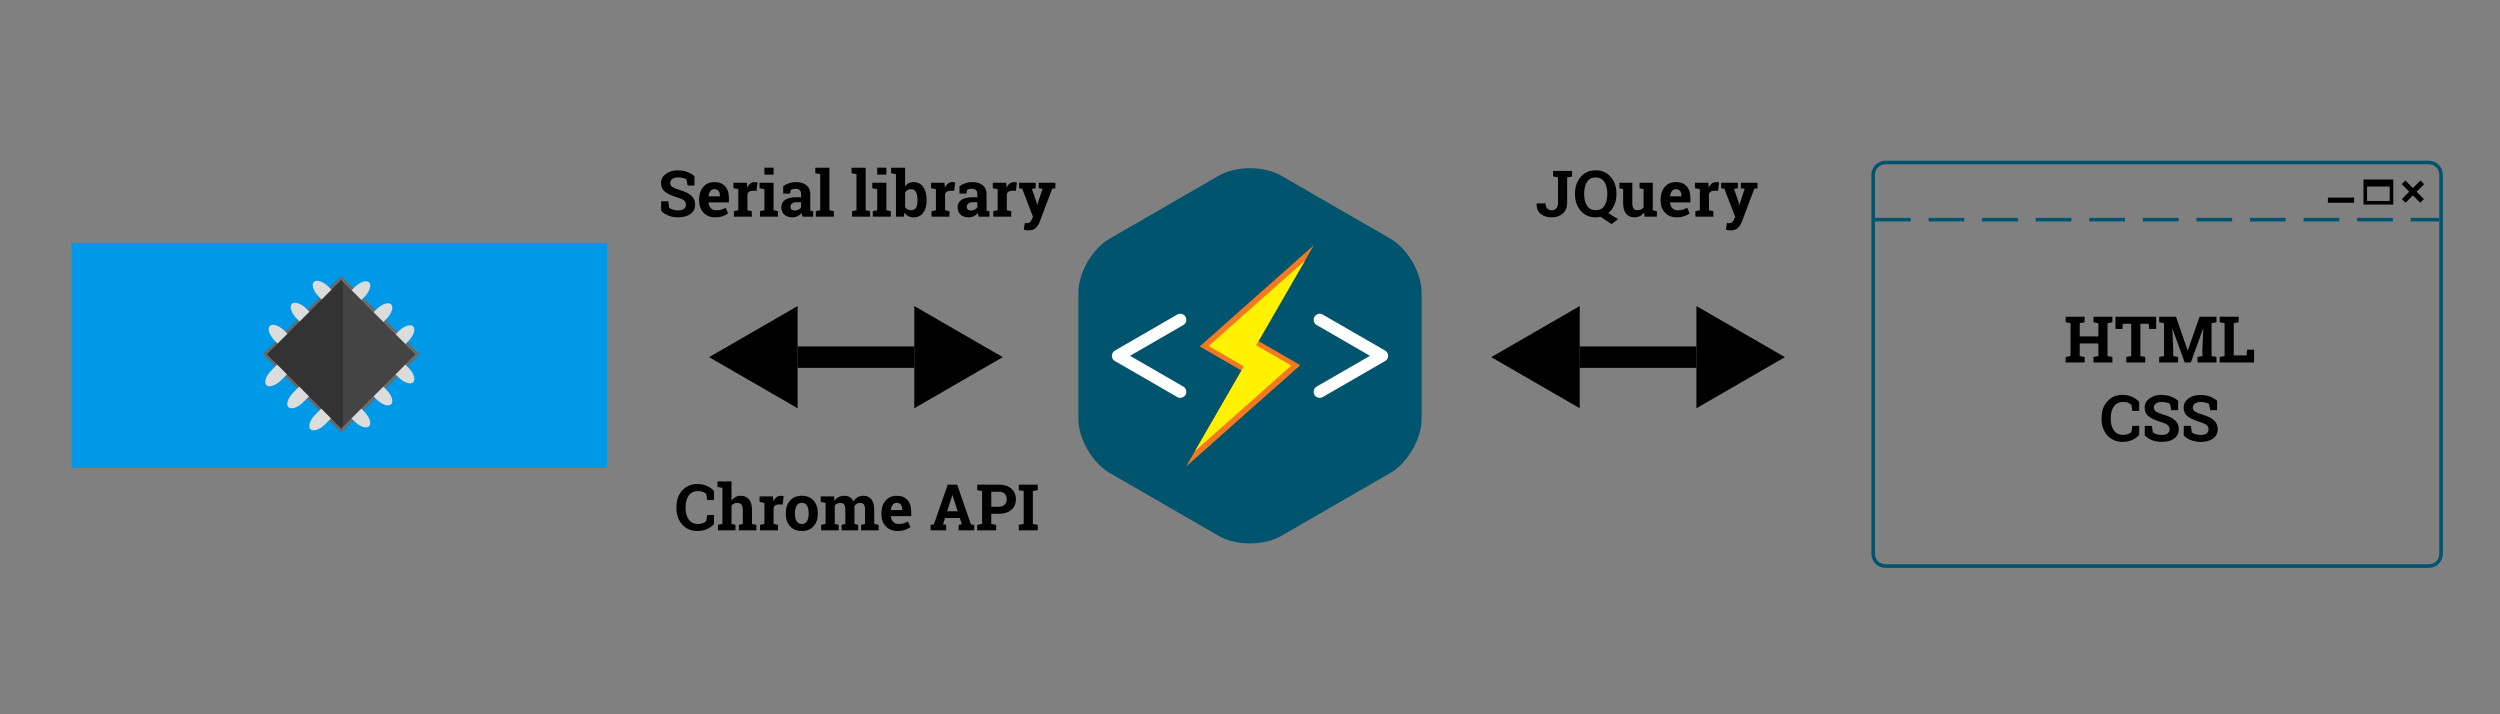 <?xml version="1.0" encoding="utf-8"?>
<!-- Generator: Adobe Illustrator 16.0.0, SVG Export Plug-In . SVG Version: 6.00 Build 0)  -->
<!DOCTYPE svg PUBLIC "-//W3C//DTD SVG 1.1//EN" "http://www.w3.org/Graphics/SVG/1.1/DTD/svg11.dtd">
<svg version="1.1" id="Layer_1" xmlns="http://www.w3.org/2000/svg" xmlns:xlink="http://www.w3.org/1999/xlink" x="0px" y="0px"
	 width="700px" height="200px" viewBox="0 0 700 200" enable-background="new 0 0 700 200" xml:space="preserve">
<rect x="0" y="0" width="700" height="200" fill="#808080" stroke="none"/>
<rect x="20" y="68" fill="#0099E7" width="150" height="63"/>
<g>
	
		<rect x="80.827" y="84.486" transform="matrix(0.707 0.707 -0.707 0.707 98.14 -38.508)" fill="#333333" stroke="#686868" stroke-width="1.55" stroke-miterlimit="10" width="29.454" height="29.455"/>
	<g>
		<g>
			<path fill="#DCDCDC" d="M78.701,106.476c-1.507,1.507-3.357,2.123-4.111,1.37
				c-0.754-0.754-0.137-2.604,1.37-4.111l1.371-1.37
				c1.507-1.507,3.357-2.124,4.11-1.37c0.753,0.754,0.137,2.604-1.371,4.11
				L78.701,106.476z"/>
		</g>
		<g>
			<path fill="#DCDCDC" d="M84.867,112.642c-1.507,1.507-3.357,2.124-4.11,1.37
				s-0.137-2.604,1.37-4.11l1.371-1.371c1.507-1.507,3.356-2.124,4.11-1.37
				c0.753,0.754,0.137,2.604-1.371,4.11L84.867,112.642z"/>
		</g>
		<g>
			<path fill="#DCDCDC" d="M91.033,118.808c-1.507,1.507-3.357,2.124-4.111,1.37
				s-0.137-2.604,1.37-4.11l1.372-1.372c1.507-1.507,3.356-2.123,4.11-1.369
				c0.754,0.753,0.137,2.604-1.37,4.11L91.033,118.808z"/>
		</g>
	</g>
	<g>
		<g>
			<path fill="#DCDCDC" d="M100.624,84.552c-1.507,1.507-3.357,2.124-4.11,1.37
				c-0.754-0.754-0.137-2.604,1.371-4.111l1.37-1.37
				c1.507-1.507,3.357-2.124,4.111-1.37c0.754,0.753,0.137,2.603-1.37,4.11
				L100.624,84.552z"/>
		</g>
		<g>
			<path fill="#DCDCDC" d="M106.79,90.717c-1.507,1.507-3.356,2.124-4.11,1.371
				c-0.753-0.753-0.137-2.604,1.371-4.111l1.37-1.37
				c1.507-1.507,3.357-2.124,4.11-1.371s0.137,2.604-1.37,4.111L106.79,90.717z
				"/>
		</g>
		<g>
			<path fill="#DCDCDC" d="M112.957,96.884c-1.507,1.507-3.357,2.124-4.111,1.37
				c-0.753-0.753-0.137-2.604,1.371-4.111l1.37-1.37
				c1.507-1.507,3.357-2.124,4.111-1.371c0.754,0.753,0.137,2.604-1.37,4.11
				L112.957,96.884z"/>
		</g>
	</g>
	<g>
		<g>
			<path fill="#DCDCDC" d="M101.995,115.245c1.507,1.507,2.124,3.356,1.37,4.11
				c-0.753,0.754-2.604,0.137-4.11-1.37l-1.371-1.371
				c-1.507-1.507-2.124-3.356-1.37-4.11c0.753-0.754,2.603-0.137,4.11,1.37
				L101.995,115.245z"/>
		</g>
		<g>
			<path fill="#DCDCDC" d="M108.16,109.078c1.507,1.507,2.124,3.357,1.371,4.111
				c-0.753,0.753-2.603,0.137-4.11-1.37l-1.37-1.371
				c-1.507-1.507-2.124-3.356-1.371-4.11c0.754-0.754,2.604-0.137,4.111,1.37
				L108.16,109.078z"/>
		</g>
		<g>
			<path fill="#DCDCDC" d="M114.327,102.913c1.507,1.507,2.124,3.356,1.37,4.11
				c-0.754,0.754-2.604,0.137-4.111-1.371l-1.37-1.369
				c-1.507-1.508-2.124-3.358-1.371-4.111c0.754-0.753,2.604-0.137,4.111,1.37
				L114.327,102.913z"/>
		</g>
	</g>
	<g>
		<g>
			<path fill="#DCDCDC" d="M89.252,83.044c-1.507-1.507-2.125-3.357-1.371-4.11
				c0.754-0.753,2.604-0.137,4.111,1.37l1.37,1.37
				c1.507,1.507,2.125,3.357,1.371,4.11c-0.753,0.753-2.603,0.137-4.11-1.37
				L89.252,83.044z"/>
		</g>
		<g>
			<path fill="#DCDCDC" d="M83.085,89.21c-1.507-1.507-2.124-3.357-1.37-4.11
				s2.604-0.137,4.111,1.37l1.37,1.37c1.507,1.507,2.124,3.357,1.37,4.11
				c-0.754,0.753-2.604,0.137-4.111-1.37L83.085,89.21z"/>
		</g>
		<g>
			<path fill="#DCDCDC" d="M76.919,95.376c-1.507-1.507-2.124-3.357-1.37-4.11
				c0.753-0.753,2.603-0.137,4.11,1.37l1.372,1.371
				c1.507,1.507,2.124,3.357,1.37,4.11s-2.604,0.137-4.111-1.37L76.919,95.376z
				"/>
		</g>
	</g>
	
		<rect x="80.827" y="84.486" transform="matrix(0.707 0.707 -0.707 0.707 98.14 -38.508)" fill="#333333" width="29.454" height="29.455"/>
	<polygon opacity="0.1" fill="#DCDCDC" points="96,78.386 96,120.04 116.828,99.213 	"/>
</g>
<g>
	<path d="M578.395,90.237v-1.547h5.3v1.547l-1.371,0.264v3.691h5.221v-3.691
		l-1.371-0.264v-1.547h1.371h2.558h1.371v1.547l-1.371,0.264v9.185l1.371,0.264
		v1.538h-5.3v-1.538l1.371-0.264v-3.516h-5.221v3.516l1.371,0.264v1.538h-5.3
		v-1.538l1.362-0.264v-9.185L578.395,90.237z"/>
	<path d="M603.733,88.69v3.41h-1.969l-0.105-1.433h-2.355v9.018l1.371,0.264v1.538
		h-5.309v-1.538l1.371-0.264v-9.018h-2.347l-0.105,1.433h-1.96v-3.41H603.733z"/>
	<path d="M616.917,92.021l-0.053-0.009l-3.428,9.475h-1.723l-3.41-9.439l-0.053,0.009
		l0.246,5.616v2.013l1.371,0.264v1.538h-5.3v-1.538l1.362-0.264v-9.185
		l-1.362-0.264v-1.547h1.362h3.349l3.261,9.431h0.053l3.287-9.431h4.729v1.547
		l-1.371,0.264v9.185l1.371,0.264v1.538h-5.3v-1.538l1.362-0.264v-2.013
		L616.917,92.021z"/>
	<path d="M621.522,101.487v-1.538l1.362-0.264v-9.185l-1.362-0.264v-1.547h1.362h2.566
		h1.371v1.547l-1.371,0.264v9.018h3.612l0.123-1.608h1.96v3.577H621.522z"/>
</g>
<g>
	<path d="M598.97,115.067H597.062l-0.264-1.705c-0.252-0.252-0.57-0.451-0.954-0.598
		s-0.836-0.22-1.357-0.22c-1.113,0-1.971,0.404-2.571,1.213
		s-0.9,1.863-0.9,3.164v0.448c0,1.301,0.299,2.358,0.896,3.173
		s1.441,1.222,2.531,1.222c0.504,0,0.965-0.073,1.384-0.22
		s0.743-0.346,0.972-0.598l0.264-1.705h1.907v2.531
		c-0.516,0.598-1.174,1.073-1.974,1.428s-1.694,0.532-2.685,0.532
		c-1.717,0-3.123-0.595-4.219-1.784s-1.644-2.716-1.644-4.579v-0.431
		c0-1.857,0.545-3.384,1.635-4.579s2.499-1.793,4.228-1.793
		c0.99,0,1.884,0.18,2.681,0.54s1.456,0.837,1.978,1.429V115.067z"/>
	<path d="M609.868,114.839h-1.925l-0.334-1.758c-0.223-0.141-0.548-0.264-0.976-0.369
		s-0.882-0.158-1.362-0.158c-0.703,0-1.247,0.147-1.631,0.443
		s-0.575,0.679-0.575,1.147c0,0.434,0.2,0.789,0.602,1.067
		s1.095,0.573,2.079,0.884c1.412,0.393,2.482,0.911,3.212,1.556
		s1.095,1.491,1.095,2.54c0,1.096-0.434,1.96-1.301,2.593
		s-2.01,0.949-3.428,0.949c-1.014,0-1.93-0.161-2.747-0.483
		s-1.498-0.768-2.043-1.336v-2.672h1.986l0.272,1.819
		c0.258,0.211,0.607,0.385,1.05,0.522s0.937,0.207,1.481,0.207
		c0.703,0,1.237-0.144,1.604-0.431s0.55-0.671,0.55-1.151
		c0-0.492-0.175-0.888-0.523-1.187s-0.959-0.58-1.832-0.844
		c-1.518-0.439-2.666-0.961-3.445-1.564s-1.169-1.43-1.169-2.479
		c0-1.037,0.439-1.886,1.318-2.545s1.983-0.997,3.313-1.015
		c0.984,0,1.881,0.149,2.689,0.448s1.488,0.697,2.039,1.195V114.839z"/>
	<path d="M620.784,114.839h-1.925l-0.334-1.758c-0.223-0.141-0.548-0.264-0.976-0.369
		s-0.882-0.158-1.362-0.158c-0.703,0-1.247,0.147-1.631,0.443
		s-0.575,0.679-0.575,1.147c0,0.434,0.2,0.789,0.602,1.067
		s1.095,0.573,2.079,0.884c1.412,0.393,2.482,0.911,3.212,1.556
		s1.095,1.491,1.095,2.54c0,1.096-0.434,1.96-1.301,2.593
		s-2.01,0.949-3.428,0.949c-1.014,0-1.93-0.161-2.747-0.483
		s-1.498-0.768-2.043-1.336v-2.672h1.986l0.272,1.819
		c0.258,0.211,0.607,0.385,1.05,0.522s0.937,0.207,1.481,0.207
		c0.703,0,1.237-0.144,1.604-0.431s0.55-0.671,0.55-1.151
		c0-0.492-0.175-0.888-0.523-1.187s-0.959-0.58-1.832-0.844
		c-1.518-0.439-2.666-0.961-3.445-1.564s-1.169-1.43-1.169-2.479
		c0-1.037,0.439-1.886,1.318-2.545s1.983-0.997,3.313-1.015
		c0.984,0,1.881,0.149,2.689,0.448s1.488,0.697,2.039,1.195V114.839z"/>
</g>
<g>
	<path d="M199.931,140.018h-1.907l-0.264-1.705c-0.252-0.252-0.57-0.451-0.954-0.598
		s-0.836-0.219-1.358-0.219c-1.113,0-1.97,0.404-2.571,1.213
		s-0.901,1.863-0.901,3.164v0.447c0,1.301,0.299,2.359,0.896,3.174
		s1.441,1.221,2.531,1.221c0.504,0,0.965-0.072,1.384-0.219
		s0.743-0.346,0.971-0.598l0.264-1.705h1.907v2.531
		c-0.516,0.598-1.173,1.073-1.973,1.428s-1.695,0.531-2.685,0.531
		c-1.717,0-3.123-0.594-4.219-1.783s-1.644-2.717-1.644-4.58v-0.43
		c0-1.857,0.545-3.385,1.635-4.58s2.499-1.793,4.228-1.793
		c0.99,0,1.884,0.181,2.681,0.541s1.456,0.836,1.978,1.428V140.018z"/>
	<path d="M201.029,146.961l1.239-0.264v-10.098l-1.371-0.264v-1.547h3.929v5.414
		c0.299-0.439,0.665-0.781,1.099-1.024s0.914-0.364,1.441-0.364
		c0.996,0,1.777,0.329,2.342,0.988s0.848,1.678,0.848,3.055v3.84l1.23,0.264
		V148.5h-4.904v-1.539l1.107-0.264v-3.857c0-0.738-0.13-1.262-0.391-1.569
		s-0.649-0.462-1.165-0.462c-0.357,0-0.669,0.064-0.936,0.193
		s-0.491,0.311-0.672,0.545v5.15l1.107,0.264V148.5h-4.904V146.961z"/>
	<path d="M212.807,146.961l1.23-0.264v-5.896l-1.362-0.264v-1.547h3.753l0.114,1.389
		c0.223-0.492,0.51-0.877,0.861-1.152s0.759-0.412,1.222-0.412
		c0.135,0,0.277,0.01,0.426,0.03s0.274,0.046,0.374,0.075l-0.272,2.338
		l-1.055-0.027c-0.375,0-0.686,0.074-0.932,0.221s-0.434,0.354-0.562,0.623v4.623
		l1.23,0.264V148.5h-5.027V146.961z"/>
	<path d="M220.014,143.656c0-1.418,0.397-2.579,1.191-3.484s1.891-1.357,3.292-1.357
		c1.406,0,2.506,0.451,3.3,1.354s1.191,2.064,1.191,3.488v0.186
		c0,1.43-0.397,2.594-1.191,3.493s-1.888,1.349-3.283,1.349
		c-1.412,0-2.515-0.449-3.309-1.349s-1.191-2.063-1.191-3.493V143.656z
		 M222.58,143.842c0,0.867,0.152,1.562,0.457,2.087s0.797,0.786,1.477,0.786
		c0.662,0,1.147-0.264,1.455-0.791s0.461-1.221,0.461-2.082V143.656
		c0-0.844-0.155-1.531-0.466-2.064s-0.8-0.801-1.468-0.801
		s-1.154,0.268-1.459,0.801s-0.457,1.221-0.457,2.064V143.842z"/>
	<path d="M229.805,140.537v-1.547h3.753l0.105,1.256
		c0.305-0.457,0.687-0.81,1.147-1.059s0.992-0.373,1.595-0.373
		c0.609,0,1.131,0.135,1.564,0.404s0.762,0.676,0.984,1.221
		c0.293-0.51,0.674-0.908,1.143-1.195s1.02-0.43,1.652-0.43
		c0.938,0,1.677,0.323,2.219,0.971s0.813,1.633,0.813,2.957v3.955l1.239,0.264V148.5
		h-4.913v-1.539l1.107-0.264v-3.963c0-0.721-0.117-1.223-0.352-1.504
		s-0.583-0.422-1.046-0.422c-0.363,0-0.678,0.081-0.945,0.242
		s-0.479,0.385-0.637,0.672c0,0.111,0.003,0.207,0.009,0.286
		s0.009,0.159,0.009,0.241v4.447l1.037,0.264V148.5h-4.632v-1.539l1.037-0.264
		v-3.963c0-0.703-0.117-1.2-0.352-1.49s-0.586-0.436-1.055-0.436
		c-0.346,0-0.649,0.066-0.91,0.198s-0.476,0.317-0.646,0.558v5.133l1.107,0.264
		V148.5h-4.904v-1.539l1.239-0.264v-5.896L229.805,140.537z"/>
	<path d="M251.312,148.684c-1.371,0-2.467-0.439-3.287-1.318s-1.23-1.994-1.23-3.348
		v-0.352c0-1.412,0.388-2.576,1.165-3.49s1.818-1.367,3.125-1.361
		c1.283,0,2.279,0.387,2.988,1.16s1.063,1.818,1.063,3.137v1.398h-5.678
		l-0.018,0.053c0.047,0.627,0.256,1.143,0.628,1.547s0.877,0.605,1.516,0.605
		c0.568,0,1.04-0.057,1.415-0.171s0.785-0.294,1.23-0.54l0.694,1.582
		c-0.393,0.311-0.901,0.57-1.525,0.781S252.079,148.684,251.312,148.684z
		 M251.083,140.791c-0.475,0-0.85,0.182-1.125,0.545s-0.445,0.842-0.51,1.434
		l0.026,0.043h3.146v-0.229c0-0.545-0.127-0.979-0.382-1.305
		S251.599,140.791,251.083,140.791z"/>
	<path d="M260.566,146.961l0.914-0.131l3.894-11.127h2.628l3.867,11.127l0.914,0.131
		V148.5h-4.359v-1.539l0.888-0.158l-0.562-1.758h-4.148l-0.562,1.758l0.888,0.158V148.5
		h-4.359V146.961z M265.207,143.156h2.936l-1.441-4.51h-0.053L265.207,143.156z"/>
	<path d="M279.718,135.703c1.465,0,2.621,0.376,3.467,1.129s1.27,1.738,1.27,2.957
		c0,1.225-0.423,2.209-1.27,2.953s-2.002,1.117-3.467,1.117h-2.162v2.838
		l1.371,0.264V148.5h-5.3v-1.539l1.362-0.264v-9.184L273.627,137.25v-1.547h1.362
		H279.718z M277.556,141.881h2.162c0.715,0,1.255-0.194,1.622-0.584
		s0.549-0.887,0.549-1.49c0-0.615-0.183-1.123-0.549-1.524
		s-0.907-0.603-1.622-0.603h-2.162V141.881z"/>
	<path d="M285.264,137.25v-1.547h5.3V137.25l-1.371,0.264v9.184l1.371,0.264V148.5h-5.3
		v-1.539l1.371-0.264v-9.184L285.264,137.25z"/>
</g>
<g>
	<path d="M194.455,51.957h-1.925l-0.334-1.758c-0.223-0.141-0.548-0.264-0.976-0.369
		s-0.882-0.158-1.362-0.158c-0.703,0-1.247,0.148-1.63,0.444
		s-0.576,0.678-0.576,1.147c0,0.434,0.201,0.79,0.602,1.068
		s1.094,0.573,2.079,0.883c1.412,0.393,2.483,0.911,3.212,1.556
		s1.094,1.491,1.094,2.54c0,1.096-0.434,1.96-1.301,2.593
		s-2.01,0.949-3.428,0.949c-1.014,0-1.929-0.161-2.747-0.483
		s-1.499-0.768-2.043-1.336v-2.672h1.986l0.272,1.819
		c0.258,0.211,0.608,0.385,1.05,0.523s0.936,0.207,1.481,0.207
		c0.703,0,1.238-0.144,1.604-0.431s0.549-0.671,0.549-1.151
		c0-0.492-0.174-0.888-0.523-1.187s-0.959-0.58-1.833-0.844
		c-1.518-0.439-2.666-0.961-3.445-1.564s-1.169-1.43-1.169-2.479
		c0-1.037,0.439-1.885,1.318-2.544s1.983-0.998,3.313-1.015
		c0.984,0,1.881,0.149,2.689,0.448s1.488,0.697,2.039,1.195V51.957z"/>
	<path d="M200.265,60.852c-1.371,0-2.467-0.439-3.287-1.318s-1.23-1.995-1.23-3.349
		v-0.352c0-1.412,0.388-2.575,1.165-3.489s1.818-1.368,3.125-1.362
		c1.283,0,2.279,0.387,2.988,1.16s1.063,1.819,1.063,3.138v1.397h-5.678
		l-0.018,0.053c0.047,0.627,0.256,1.143,0.628,1.547s0.877,0.606,1.516,0.606
		c0.568,0,1.04-0.057,1.415-0.171s0.785-0.294,1.23-0.541l0.694,1.582
		c-0.393,0.311-0.901,0.571-1.525,0.782S201.032,60.852,200.265,60.852z
		 M200.036,52.959c-0.475,0-0.85,0.182-1.125,0.545s-0.445,0.841-0.51,1.433
		l0.026,0.044h3.146v-0.229c0-0.545-0.127-0.98-0.382-1.305
		S200.552,52.959,200.036,52.959z"/>
	<path d="M205.494,59.129l1.23-0.264v-5.897l-1.362-0.264v-1.547h3.753l0.114,1.389
		c0.223-0.492,0.51-0.876,0.861-1.151s0.759-0.413,1.222-0.413
		c0.135,0,0.277,0.01,0.426,0.031s0.274,0.045,0.374,0.075l-0.272,2.338
		l-1.055-0.026c-0.375,0-0.686,0.073-0.932,0.22s-0.434,0.354-0.562,0.624v4.623
		l1.23,0.264v1.538h-5.027V59.129z"/>
	<path d="M212.798,59.129l1.239-0.264v-5.897l-1.371-0.264v-1.547h3.938v7.708
		l1.23,0.264v1.538h-5.036V59.129z M216.604,48.881h-2.566v-1.925h2.566V48.881z"/>
	<path d="M224.733,60.667c-0.07-0.158-0.132-0.321-0.185-0.488
		s-0.094-0.335-0.123-0.505c-0.305,0.352-0.675,0.636-1.112,0.853
		s-0.936,0.325-1.499,0.325c-0.932,0-1.671-0.253-2.219-0.76
		s-0.822-1.197-0.822-2.07c0-0.891,0.357-1.579,1.072-2.065
		s1.764-0.729,3.146-0.729h1.31v-0.932c0-0.457-0.132-0.812-0.396-1.063
		s-0.653-0.378-1.169-0.378c-0.293,0-0.554,0.034-0.782,0.101
		s-0.413,0.148-0.554,0.242l-0.167,1.02h-1.934l0.009-2.109
		c0.469-0.316,1.006-0.583,1.613-0.8s1.267-0.325,1.982-0.325
		c1.178,0,2.134,0.289,2.87,0.866s1.103,1.399,1.103,2.465v3.929
		c0,0.146,0.001,0.284,0.004,0.413s0.013,0.252,0.031,0.369l0.782,0.105v1.538
		H224.733z M222.51,58.953c0.387,0,0.738-0.083,1.055-0.25s0.562-0.376,0.738-0.628
		v-1.45h-1.31c-0.545,0-0.958,0.127-1.239,0.382s-0.422,0.561-0.422,0.918
		c0,0.322,0.104,0.574,0.312,0.756S222.141,58.953,222.51,58.953z"/>
	<path d="M228.293,48.503v-1.547h3.938v11.909l1.239,0.264v1.538h-5.045v-1.538
		l1.239-0.264V48.767L228.293,48.503z"/>
	<path d="M238.444,48.503v-1.547h3.938v11.909l1.239,0.264v1.538h-5.045v-1.538
		l1.239-0.264V48.767L238.444,48.503z"/>
	<path d="M244.377,59.129l1.239-0.264v-5.897l-1.371-0.264v-1.547h3.938v7.708
		l1.23,0.264v1.538h-5.036V59.129z M248.183,48.881h-2.566v-1.925h2.566V48.881z"/>
	<path d="M259.45,56.176c0,1.418-0.316,2.552-0.949,3.401s-1.547,1.274-2.742,1.274
		c-0.557,0-1.04-0.116-1.45-0.347s-0.756-0.567-1.037-1.006l-0.185,1.169h-2.215
		V48.767l-1.362-0.264v-1.547h3.92v5.212c0.275-0.381,0.605-0.674,0.989-0.879
		s0.825-0.308,1.323-0.308c1.207,0,2.127,0.456,2.76,1.367
		s0.949,2.125,0.949,3.643V56.176z M256.893,55.991
		c0-0.926-0.136-1.66-0.409-2.202s-0.737-0.813-1.393-0.813
		c-0.398,0-0.735,0.083-1.011,0.25s-0.492,0.406-0.65,0.716v4.017
		c0.158,0.293,0.376,0.516,0.655,0.668s0.62,0.229,1.024,0.229
		c0.662,0,1.125-0.233,1.389-0.699s0.396-1.126,0.396-1.982V55.991z"/>
	<path d="M260.83,59.129l1.23-0.264v-5.897l-1.362-0.264v-1.547h3.753l0.114,1.389
		c0.223-0.492,0.51-0.876,0.861-1.151s0.759-0.413,1.222-0.413
		c0.135,0,0.277,0.01,0.426,0.031s0.274,0.045,0.374,0.075l-0.272,2.338
		l-1.055-0.026c-0.375,0-0.686,0.073-0.932,0.22s-0.434,0.354-0.562,0.624v4.623
		l1.23,0.264v1.538h-5.027V59.129z"/>
	<path d="M274.093,60.667c-0.07-0.158-0.132-0.321-0.185-0.488
		s-0.094-0.335-0.123-0.505c-0.305,0.352-0.675,0.636-1.112,0.853
		s-0.936,0.325-1.499,0.325c-0.932,0-1.671-0.253-2.219-0.76
		s-0.822-1.197-0.822-2.07c0-0.891,0.357-1.579,1.072-2.065
		s1.764-0.729,3.146-0.729h1.31v-0.932c0-0.457-0.132-0.812-0.396-1.063
		s-0.653-0.378-1.169-0.378c-0.293,0-0.554,0.034-0.782,0.101
		s-0.413,0.148-0.554,0.242l-0.167,1.02h-1.934l0.009-2.109
		c0.469-0.316,1.006-0.583,1.613-0.8s1.267-0.325,1.982-0.325
		c1.178,0,2.134,0.289,2.87,0.866s1.103,1.399,1.103,2.465v3.929
		c0,0.146,0.001,0.284,0.004,0.413s0.013,0.252,0.031,0.369l0.782,0.105v1.538
		H274.093z M271.869,58.953c0.387,0,0.738-0.083,1.055-0.25s0.562-0.376,0.738-0.628
		v-1.45h-1.31c-0.545,0-0.958,0.127-1.239,0.382s-0.422,0.561-0.422,0.918
		c0,0.322,0.104,0.574,0.312,0.756S271.5,58.953,271.869,58.953z"/>
	<path d="M278.118,59.129l1.23-0.264v-5.897l-1.362-0.264v-1.547h3.753l0.114,1.389
		c0.223-0.492,0.51-0.876,0.861-1.151s0.759-0.413,1.222-0.413
		c0.135,0,0.277,0.01,0.426,0.031s0.274,0.045,0.374,0.075l-0.272,2.338
		l-1.055-0.026c-0.375,0-0.686,0.073-0.932,0.22s-0.434,0.354-0.562,0.624v4.623
		l1.23,0.264v1.538h-5.027V59.129z"/>
	<path d="M295.503,52.704l-0.888,0.132l-3.498,9.255
		c-0.275,0.686-0.643,1.26-1.103,1.723s-1.153,0.694-2.079,0.694
		c-0.217,0-0.42-0.018-0.611-0.053s-0.415-0.085-0.672-0.149l0.299-1.872
		c0.082,0.012,0.167,0.023,0.255,0.035s0.164,0.018,0.229,0.018
		c0.428,0,0.756-0.104,0.984-0.312s0.404-0.467,0.527-0.778l0.29-0.721
		l-3.015-7.831l-0.888-0.141v-1.547h4.658v1.547l-1.063,0.176l1.301,3.797
		l0.132,0.686l0.053,0.009l1.503-4.491l-1.072-0.176v-1.547h4.658V52.704z"/>
</g>
<line fill="none" stroke="#000000" stroke-width="6" stroke-miterlimit="10" x1="442.325" y1="100" x2="474.998" y2="100"/>
<polygon points="442.325,114.307 417.547,100 442.325,85.693 "/>
<polygon points="474.998,114.307 499.776,100 474.998,85.693 "/>
<line fill="none" stroke="#000000" stroke-width="6" stroke-miterlimit="10" x1="223.326" y1="100" x2="255.999" y2="100"/>
<polygon points="223.326,114.307 198.548,100 223.326,85.693 "/>
<polygon points="255.999,114.307 280.777,100 255.999,85.693 "/>
<g>
	<g>
		<path fill="#00546D" d="M301.95,81.917c0-5.519,3.91-12.292,8.689-15.051l30.671-17.708
			c4.779-2.759,12.6-2.76,17.379-0l30.672,17.708
			c4.779,2.759,8.689,9.532,8.689,15.05v35.415c0,5.519-3.91,12.292-8.689,15.051
			l-30.672,17.708c-4.779,2.759-12.6,2.759-17.379,0l-30.671-17.708
			c-4.779-2.759-8.689-9.532-8.689-15.051V81.917z"/>
	</g>
	
		<polyline fill="none" stroke="#FFFFFF" stroke-width="3.39" stroke-linecap="round" stroke-linejoin="round" stroke-miterlimit="10" points="
		330.476,109.704 313.019,99.625 330.476,89.546 	"/>
	
		<polyline fill="none" stroke="#FFFFFF" stroke-width="3.39" stroke-linecap="round" stroke-linejoin="round" stroke-miterlimit="10" points="
		369.525,109.704 386.982,99.625 369.525,89.546 	"/>
	<g>
		<polygon fill="#F37920" points="364.084,102.25 352.385,95.495 367.883,68.653 335.917,96.999 
			347.617,103.754 332.119,130.596 		"/>
		<polygon fill="#FFF100" points="361.57,102.36 351.709,96.667 365.373,72.999 338.431,96.89 
			348.292,102.583 334.614,126.275 		"/>
	</g>
</g>
<path fill="none" stroke="#00546D" stroke-miterlimit="10" d="M683.5,155.091
	c0,1.883-1.526,3.409-3.409,3.409H527.909c-1.883,0-3.409-1.526-3.409-3.409
	V48.909C524.5,47.026,526.026,45.5,527.909,45.5h152.182C681.974,45.5,683.5,47.026,683.5,48.909
	V155.091z"/>
<line fill="none" stroke="#00546D" stroke-miterlimit="10" stroke-dasharray="10,5" x1="525" y1="61.5" x2="683" y2="61.5"/>
<rect x="662.28" y="50.766" fill="none" stroke="#000000" stroke-miterlimit="10" width="7.338" height="6.007"/>
<rect x="662.28" y="50.766" width="7.338" height="1.452"/>
<rect x="671.931" y="53.043" transform="matrix(0.707 0.707 -0.707 0.707 235.948 -462.015)" width="7.338" height="1.452"/>
<rect x="671.932" y="53.042" transform="matrix(-0.707 0.707 -0.707 -0.707 1191.303 -385.981)" width="7.338" height="1.454"/>
<rect x="651.817" y="55.321" width="7.338" height="1.452"/>
<g>
	<path d="M440.176,47.87v1.547l-1.371,0.264v7.146c0,1.236-0.403,2.216-1.208,2.94
		c-0.807,0.724-1.824,1.085-3.055,1.085c-1.336,0-2.394-0.325-3.173-0.976
		s-1.154-1.608-1.125-2.874l0.018-0.053h2.496c0,0.674,0.161,1.165,0.483,1.472
		s0.756,0.461,1.301,0.461c0.475,0,0.877-0.183,1.209-0.549
		c0.33-0.366,0.496-0.869,0.496-1.507v-7.146l-1.371-0.264v-1.547h3.929H440.176z"
		/>
	<path d="M452.604,54.365c0,1.113-0.201,2.13-0.603,3.05s-0.962,1.67-1.683,2.25
		l2.725,1.696l-1.811,1.397l-3.067-2.065c-0.229,0.047-0.459,0.085-0.689,0.114
		c-0.232,0.029-0.462,0.044-0.69,0.044c-1.729,0-3.124-0.612-4.188-1.837
		c-1.062-1.225-1.595-2.774-1.595-4.649V54.172c0-1.863,0.53-3.41,1.591-4.641
		s2.455-1.846,4.184-1.846c1.734,0,3.139,0.615,4.215,1.846
		c1.074,1.23,1.612,2.777,1.612,4.641V54.365z M450.046,54.154
		c0-1.324-0.275-2.399-0.826-3.226s-1.365-1.239-2.443-1.239
		s-1.883,0.41-2.412,1.23c-0.531,0.82-0.796,1.898-0.796,3.234v0.211
		c0,1.348,0.269,2.433,0.804,3.256c0.537,0.823,1.341,1.235,2.413,1.235
		c1.084,0,1.898-0.412,2.443-1.235s0.817-1.909,0.817-3.256V54.154z"/>
	<path d="M460.355,59.463c-0.305,0.445-0.682,0.788-1.129,1.028
		c-0.449,0.24-0.96,0.36-1.534,0.36c-1.002,0-1.787-0.321-2.355-0.962
		S454.484,58.25,454.484,56.896v-3.929l-1.046-0.264v-1.547h1.046h2.566v5.757
		c0,0.691,0.115,1.188,0.348,1.49c0.23,0.302,0.575,0.453,1.032,0.453
		c0.404,0,0.754-0.066,1.05-0.198s0.538-0.321,0.726-0.567v-5.124l-1.125-0.264
		v-1.547h1.125h2.566v7.708l1.151,0.264v1.538h-3.401L460.355,59.463z"/>
	<path d="M469.487,60.852c-1.371,0-2.467-0.439-3.287-1.318s-1.23-1.995-1.23-3.349
		v-0.352c0-1.412,0.388-2.575,1.165-3.489c0.775-0.914,1.817-1.368,3.124-1.362
		c1.283,0,2.279,0.387,2.988,1.16s1.063,1.819,1.063,3.138v1.397h-5.678
		l-0.018,0.053c0.047,0.627,0.256,1.143,0.629,1.547
		c0.371,0.404,0.877,0.606,1.516,0.606c0.568,0,1.04-0.057,1.415-0.171
		s0.785-0.294,1.23-0.541l0.694,1.582c-0.393,0.311-0.9,0.571-1.525,0.782
		C470.951,60.746,470.255,60.852,469.487,60.852z M469.259,52.959
		c-0.475,0-0.85,0.182-1.125,0.545s-0.445,0.841-0.51,1.433l0.026,0.044h3.146
		v-0.229c0-0.545-0.127-0.98-0.383-1.305
		C470.16,53.122,469.774,52.959,469.259,52.959z"/>
	<path d="M474.717,59.129l1.23-0.264v-5.897l-1.362-0.264v-1.547h3.753l0.114,1.389
		c0.223-0.492,0.51-0.876,0.861-1.151s0.759-0.413,1.222-0.413
		c0.135,0,0.276,0.01,0.427,0.031c0.148,0.021,0.273,0.045,0.373,0.075
		L481.062,53.425l-1.055-0.026c-0.375,0-0.686,0.073-0.932,0.22
		s-0.434,0.354-0.562,0.624v4.623l1.23,0.264v1.538h-5.027V59.129z"/>
	<path d="M492.102,52.704l-0.888,0.132l-3.498,9.255
		c-0.275,0.686-0.644,1.26-1.104,1.723s-1.152,0.694-2.078,0.694
		c-0.217,0-0.421-0.018-0.611-0.053s-0.414-0.085-0.672-0.149l0.299-1.872
		c0.082,0.012,0.167,0.023,0.255,0.035s0.164,0.018,0.229,0.018
		c0.428,0,0.756-0.104,0.984-0.312s0.404-0.467,0.527-0.778l0.29-0.721
		l-3.015-7.831l-0.888-0.141v-1.547h4.658v1.547l-1.063,0.176l1.301,3.797
		l0.132,0.686l0.053,0.009l1.503-4.491l-1.072-0.176v-1.547h4.658V52.704z"/>
</g>
<g>
</g>
<g>
</g>
<g>
</g>
<g>
</g>
<g>
</g>
<g>
</g>
</svg>
